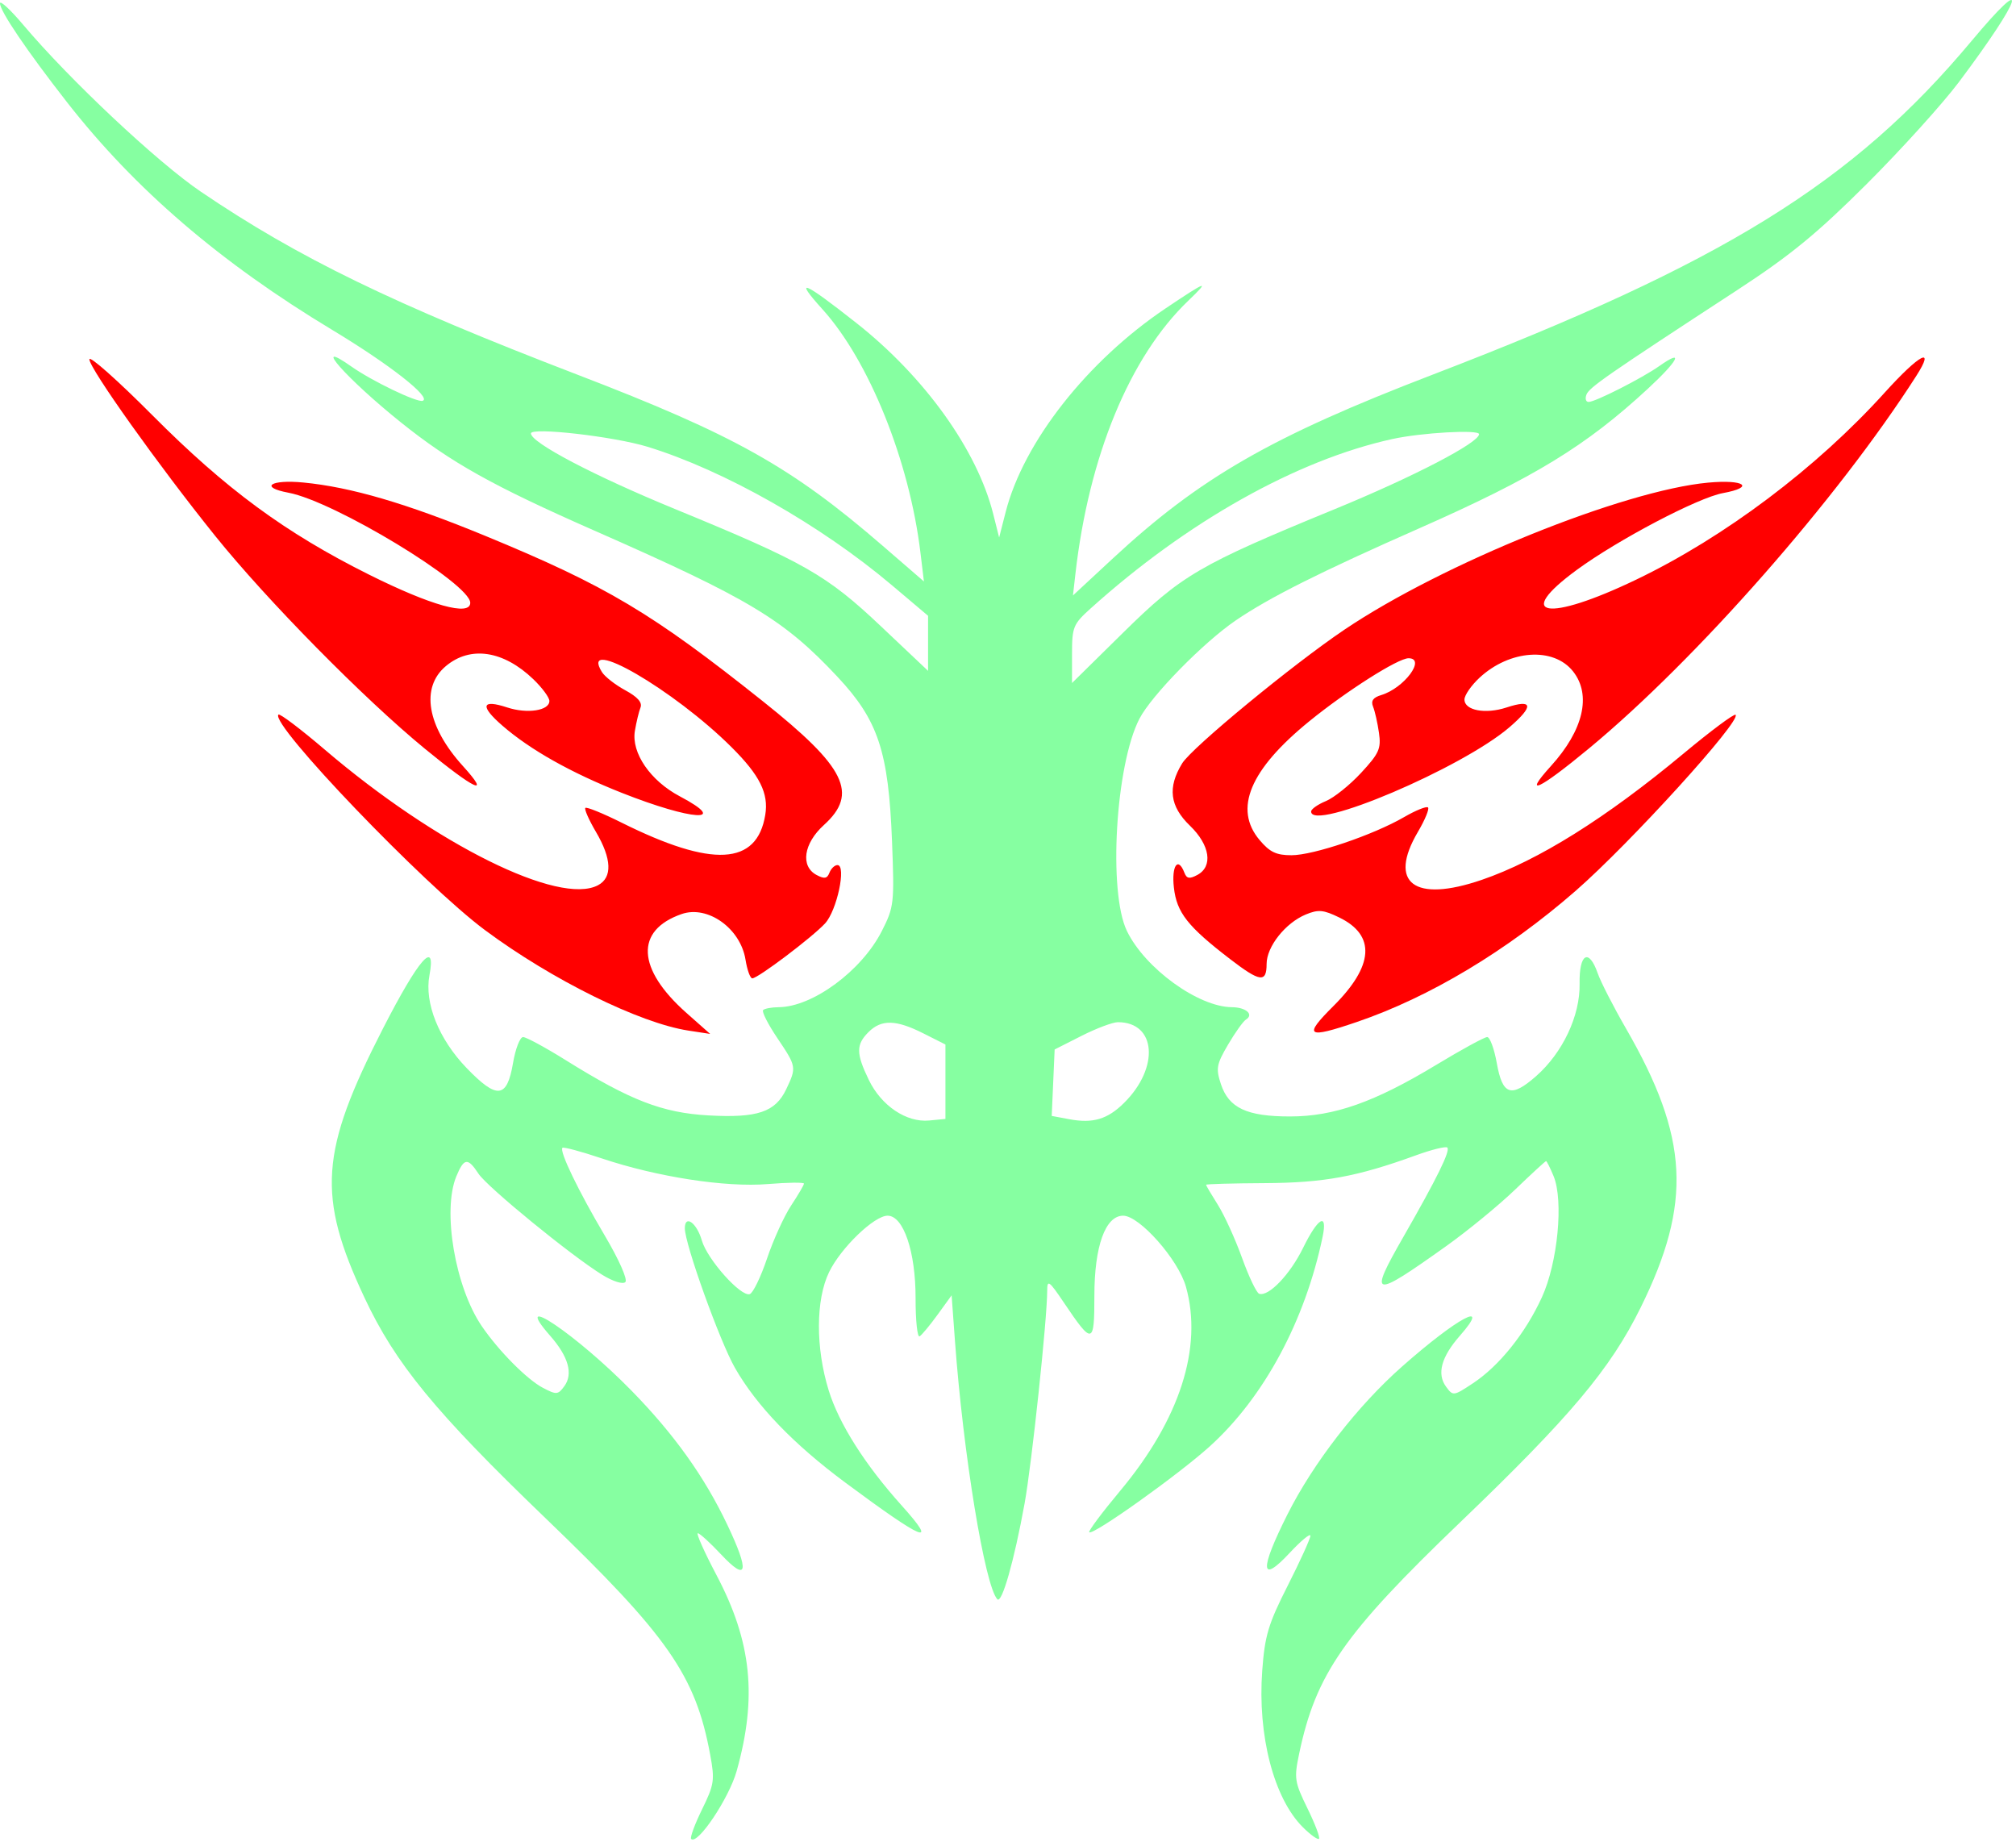 <svg width="406" height="371" viewBox="0 0 406 371" fill="none" xmlns="http://www.w3.org/2000/svg">
<path fill-rule="evenodd" clip-rule="evenodd" d="M0 0.657C-0.058 2.161 5.417 10.242 13.512 20.605C27.203 38.126 44.381 52.87 66.931 66.448C78.482 73.404 87 80.085 85.118 80.711C83.979 81.091 74.924 76.738 70.782 73.818C62.371 67.89 69.807 76.289 80.721 85.044C90.822 93.146 99.182 97.82 119.821 106.901C150.993 120.618 157.86 124.749 168.661 136.29C176.863 145.053 178.939 151.312 179.643 169.406C180.13 181.909 180.047 182.639 177.592 187.481C173.541 195.471 163.674 202.758 156.827 202.816C155.407 202.828 153.993 203.09 153.685 203.397C153.378 203.704 154.653 206.222 156.518 208.993C160.415 214.781 160.438 214.911 158.34 219.331C156.148 223.948 152.54 225.162 142.656 224.606C133.381 224.084 126.913 221.58 113.949 213.494C109.839 210.93 105.966 208.833 105.343 208.833C104.718 208.833 103.806 211.189 103.317 214.068C102.1 221.22 100.108 221.429 93.958 215.052C88.37 209.257 85.443 201.959 86.484 196.41C87.877 188.995 84.344 193.031 77.137 207.091C64.423 231.897 63.807 240.82 73.393 261.289C79.62 274.584 87.641 284.355 109.876 305.73C134.514 329.415 140.073 337.394 143.012 353.284C143.973 358.478 143.849 359.32 141.38 364.364C139.91 367.366 138.926 370.041 139.193 370.308C140.471 371.586 146.814 362.12 148.353 356.637C152.529 341.764 151.381 330.604 144.296 317.179C141.849 312.543 140.156 308.749 140.534 308.749C140.913 308.749 143.012 310.661 145.201 312.996C150.545 318.701 151.004 316.574 146.48 307.055C141.881 297.375 135.768 288.816 127.188 280.044C116.185 268.795 102.543 259.59 110.794 268.982C114.486 273.184 115.462 276.662 113.645 279.141C112.38 280.869 112.061 280.894 109.352 279.474C106.139 277.79 100.473 272.081 97.044 267.073C91.664 259.214 89.038 243.787 91.904 236.871C93.444 233.156 94.208 233.063 96.351 236.332C98.122 239.034 114.988 252.819 121.267 256.698C123.442 258.041 125.44 258.67 125.941 258.169C126.44 257.668 124.662 253.654 121.791 248.8C116.483 239.829 112.607 231.796 113.268 231.136C113.485 230.92 117.027 231.871 121.14 233.25C132.335 237.005 146.119 239.137 154.661 238.432C158.648 238.104 161.909 238.063 161.909 238.342C161.909 238.622 160.752 240.597 159.339 242.733C157.924 244.868 155.738 249.671 154.479 253.406C153.22 257.141 151.653 260.376 150.994 260.596C149.211 261.19 142.436 253.604 141.34 249.785C140.318 246.226 137.916 244.511 137.916 247.341C137.916 250.509 144.965 270.128 148.022 275.468C152.396 283.108 159.82 290.817 170.272 298.573C186.16 310.361 189.134 311.564 181.569 303.143C174.172 294.908 168.962 286.685 166.887 279.974C164.239 271.405 164.271 261.737 166.965 256.172C169.338 251.277 176.05 244.803 178.755 244.803C181.948 244.803 184.404 252.05 184.388 261.423C184.38 265.925 184.747 269.378 185.204 269.096C185.661 268.814 187.296 266.841 188.84 264.711L191.646 260.841L192.321 270.057C193.988 292.819 198.343 319.367 200.852 322.041C201.762 323.013 204.243 314.3 206.341 302.754C207.79 294.781 210.895 265.559 210.895 259.893C210.895 257.608 211.272 257.88 214.267 262.324C220.037 270.887 220.398 270.806 220.395 260.956C220.392 250.965 222.601 244.803 226.188 244.803C229.484 244.803 237.307 253.652 238.835 259.109C242.265 271.352 237.6 285.827 225.591 300.206C221.942 304.574 219.138 308.329 219.358 308.55C220.07 309.261 237.29 296.991 243.64 291.248C254.54 281.389 262.826 265.998 266.36 249.049C267.405 244.038 265.429 245.158 262.435 251.274C259.807 256.641 255.484 261.157 253.581 260.523C253.051 260.346 251.499 257.093 250.131 253.293C248.763 249.493 246.574 244.688 245.265 242.616C243.956 240.543 242.885 238.726 242.885 238.578C242.885 238.429 248.171 238.28 254.632 238.246C266.629 238.183 273.243 236.969 285.156 232.645C288.335 231.491 291.178 230.789 291.473 231.083C292.117 231.727 289.403 237.245 282.621 249.076C275.533 261.444 276.276 261.604 291.258 250.924C295.594 247.831 301.831 242.717 305.118 239.557C308.404 236.398 311.212 233.812 311.358 233.812C311.503 233.812 312.184 235.168 312.871 236.825C314.918 241.765 313.713 254.26 310.517 261.239C307.201 268.477 301.937 275.042 296.636 278.548C292.718 281.14 292.621 281.152 291.214 279.231C289.331 276.659 290.26 273.239 294 268.982C300.482 261.603 293.573 265.277 282.378 275.162C273.402 283.086 264.492 294.58 259.272 304.969C253.638 316.179 253.793 319.071 259.688 312.746C261.994 310.274 263.888 308.7 263.899 309.249C263.911 309.799 261.869 314.295 259.362 319.241C255.415 327.027 254.724 329.33 254.2 336.41C253.236 349.452 256.533 362.141 262.399 367.965C263.929 369.485 265.386 370.525 265.635 370.276C265.883 370.027 264.835 367.265 263.303 364.138C260.707 358.832 260.595 358.098 261.633 353.152C265 337.113 270.634 329.014 294.072 306.534C316.261 285.253 324.293 275.695 330.418 263.287C340.811 242.229 340.113 229.037 327.441 207.079C324.925 202.719 322.371 197.733 321.766 196C319.98 190.876 318.001 192.01 318.115 198.092C318.235 204.524 314.709 212.003 309.333 216.721C304.319 221.121 302.585 220.539 301.436 214.076C300.923 211.192 300.053 208.833 299.503 208.833C298.953 208.833 294.334 211.353 289.241 214.433C276.807 221.952 268.675 224.82 259.785 224.82C251.11 224.82 247.467 223.117 245.883 218.323C244.838 215.155 244.985 214.333 247.312 210.365C248.739 207.931 250.359 205.66 250.911 205.319C252.58 204.288 250.939 202.839 248.075 202.816C241.298 202.761 230.585 194.98 226.948 187.472C223.151 179.631 224.663 154.022 229.471 144.728C231.896 140.041 242.361 129.363 248.883 124.921C255.666 120.301 265.75 115.241 285.873 106.363C308.985 96.163 319.426 89.787 331.879 78.263C338.022 72.579 339.258 70.118 334.166 73.709C330.684 76.164 321.28 80.94 319.928 80.94C319.377 80.94 319.18 80.279 319.491 79.469C320.049 78.016 323.529 75.603 349.854 58.416C360.564 51.425 365.949 47.013 375.94 37.047C382.864 30.139 391.228 20.89 394.526 16.494C407.393 -0.659 409.065 -6.126 397.047 8.251C373.165 36.821 347.12 52.947 288.512 75.446C255.979 87.935 241.606 96.206 223.957 112.594L216.084 119.903L216.565 115.659C219.259 91.863 227.527 71.834 239.309 60.552C243.801 56.252 243.098 56.487 234.793 62.062C218.969 72.684 206.141 89 202.532 103.096L201.215 108.237L200.012 103.458C196.773 90.603 186.215 75.884 172.436 65.016C161.701 56.55 159.755 55.769 165.65 62.295C175.028 72.674 183.136 92.81 185.363 111.253L186.068 117.087L177.737 109.884C159.393 94.022 147.913 87.588 116.282 75.446C79.234 61.223 60.088 51.921 40.445 38.6C31.674 32.653 14.001 16.051 4.681 5.004C2.131 1.981 0.024 0.025 0 0.657ZM106.925 87.276C106.925 89.14 119.63 95.808 135.96 102.512C161.946 113.182 166.457 115.752 177.444 126.145L186.902 135.091V129.545V124.001L179.654 117.875C165.273 105.719 145.822 94.695 130.418 89.969C123.654 87.894 106.925 85.976 106.925 87.276ZM280.374 88.413C261.138 92.643 239.055 105.045 219.642 122.522C216.125 125.688 215.893 126.258 215.893 131.717V137.537L226.14 127.445C237.997 115.769 241.428 113.766 268.835 102.512C284.629 96.027 297.869 89.147 297.869 87.425C297.869 86.463 286.262 87.118 280.374 88.413ZM174.905 207.834C172.379 210.359 172.392 212.138 174.976 217.473C177.496 222.675 182.555 226.074 187.126 225.634L190.401 225.319V217.826V210.332L185.94 208.084C180.435 205.309 177.497 205.243 174.905 207.834ZM217.822 208.583L212.394 211.331L212.1 218.021L211.805 224.713L215.342 225.375C220.107 226.268 223.035 225.397 226.373 222.092C233.551 214.986 232.854 205.836 225.135 205.836C224.099 205.836 220.807 207.073 217.822 208.583Z" fill="#86FFA1"/>
<path fill-rule="evenodd" clip-rule="evenodd" d="M18 72.353C18 74.179 31.987 93.812 43.341 107.921C53.787 120.902 73.29 140.697 85.526 150.74C95.698 159.088 98.966 160.581 93.227 154.258C85.983 146.275 84.648 138.439 89.799 134.125C94.733 129.991 101.383 130.991 107.403 136.772C109.183 138.482 110.641 140.453 110.641 141.154C110.641 143.1 106.19 143.786 102.16 142.462C96.968 140.756 96.594 142.145 101.177 146.123C106.792 150.995 114.97 155.598 125.232 159.66C139.423 165.275 147.096 165.738 136.919 160.363C130.977 157.224 127.112 151.601 127.858 147.179C128.157 145.406 128.667 143.285 128.991 142.467C129.389 141.459 128.399 140.339 125.921 138.996C123.909 137.905 121.793 136.253 121.219 135.324C116.555 127.787 135.703 138.888 147.321 150.457C153.013 156.125 154.823 159.753 154.117 164.083C152.456 174.281 143.467 174.771 125.197 165.662C121.424 163.781 118.134 162.443 117.887 162.689C117.641 162.935 118.598 165.107 120.016 167.516C123.208 172.937 123.357 176.7 120.444 178.252C112.647 182.406 87.846 170.107 65.425 150.967C60.554 146.809 56.346 143.629 56.074 143.899C54.263 145.702 85.409 178.193 97.691 187.312C111.156 197.308 128.804 206.021 138.643 207.53L143.015 208.199L138.25 203.978C128.226 195.099 127.848 187.332 137.281 184.057C142.527 182.237 149.124 186.947 150.135 193.233C150.468 195.31 151.083 197.01 151.5 197.01C152.632 197.01 163.596 188.733 166.168 185.937C168.557 183.341 170.497 174.201 168.659 174.201C168.095 174.201 167.369 174.889 167.044 175.731C166.58 176.935 166.026 177.033 164.447 176.192C161.153 174.437 161.828 169.844 165.926 166.132C172.928 159.788 170.339 154.526 153.694 141.263C131.316 123.433 122.129 117.959 97.691 107.89C81.864 101.37 70.659 98.085 61.083 97.162C54.461 96.523 52.16 98.106 58.094 99.218C67.324 100.945 94.703 117.528 94.703 121.391C94.703 124.15 86.8 121.944 74.282 115.692C57.428 107.274 45.493 98.494 30.701 83.629C23.716 76.61 18 71.535 18 72.353ZM379.559 79.055C365.827 94.247 347.324 108.171 329.49 116.73C311.576 125.328 304.682 124.169 317.588 114.729C325.894 108.654 341.959 100.217 346.974 99.297C353.548 98.09 351.306 96.508 343.986 97.188C326.934 98.769 290.52 113.487 270.789 126.771C260.355 133.796 240.018 150.55 238.075 153.72C235.105 158.572 235.575 162.345 239.64 166.267C243.695 170.179 244.335 174.478 241.12 176.192C239.541 177.033 238.987 176.935 238.523 175.731C237.245 172.415 235.908 174.317 236.409 178.739C236.978 183.764 239.17 186.554 247.701 193.111C253.765 197.771 255.081 197.949 255.081 194.111C255.081 190.622 258.875 185.839 262.986 184.144C265.506 183.104 266.517 183.196 269.725 184.759C277.087 188.344 276.682 194.476 268.546 202.576C262.391 208.703 263.167 209.233 273.256 205.795C287.889 200.809 303.47 191.467 317.339 179.367C328.285 169.815 350.721 145.122 349.53 143.937C349.252 143.661 344.521 147.184 339.015 151.768C323.44 164.733 309.775 173.284 298.405 177.178C284.808 181.836 279.479 177.83 285.55 167.516C286.969 165.107 287.885 162.894 287.587 162.598C287.291 162.301 285.122 163.175 282.768 164.539C276.536 168.149 264.521 172.217 260.09 172.217C257.029 172.217 255.733 171.601 253.675 169.166C248.382 162.904 251.693 154.988 263.684 145.233C271.188 139.129 281.551 132.55 283.661 132.55C287.257 132.55 282.803 138.562 278.169 139.962C276.515 140.462 276.046 141.132 276.523 142.308C276.891 143.213 277.425 145.58 277.709 147.569C278.166 150.762 277.745 151.702 274.099 155.64C271.83 158.092 268.639 160.647 267.009 161.319C265.38 161.991 264.046 162.933 264.046 163.412C264.046 167.588 294.427 154.675 304.005 146.429C308.944 142.177 308.723 140.715 303.407 142.462C299.144 143.863 294.926 143.067 294.926 140.862C294.926 140 296.287 138.031 297.949 136.484C304.028 130.831 312.87 130.229 316.798 135.199C320.549 139.947 318.89 147.039 312.339 154.258C306.562 160.623 309.911 159.067 320.045 150.677C341.694 132.752 370.066 100.46 385.907 75.715C389.838 69.575 386.577 71.291 379.559 79.055Z" fill="#FF0000"/>
</svg>
